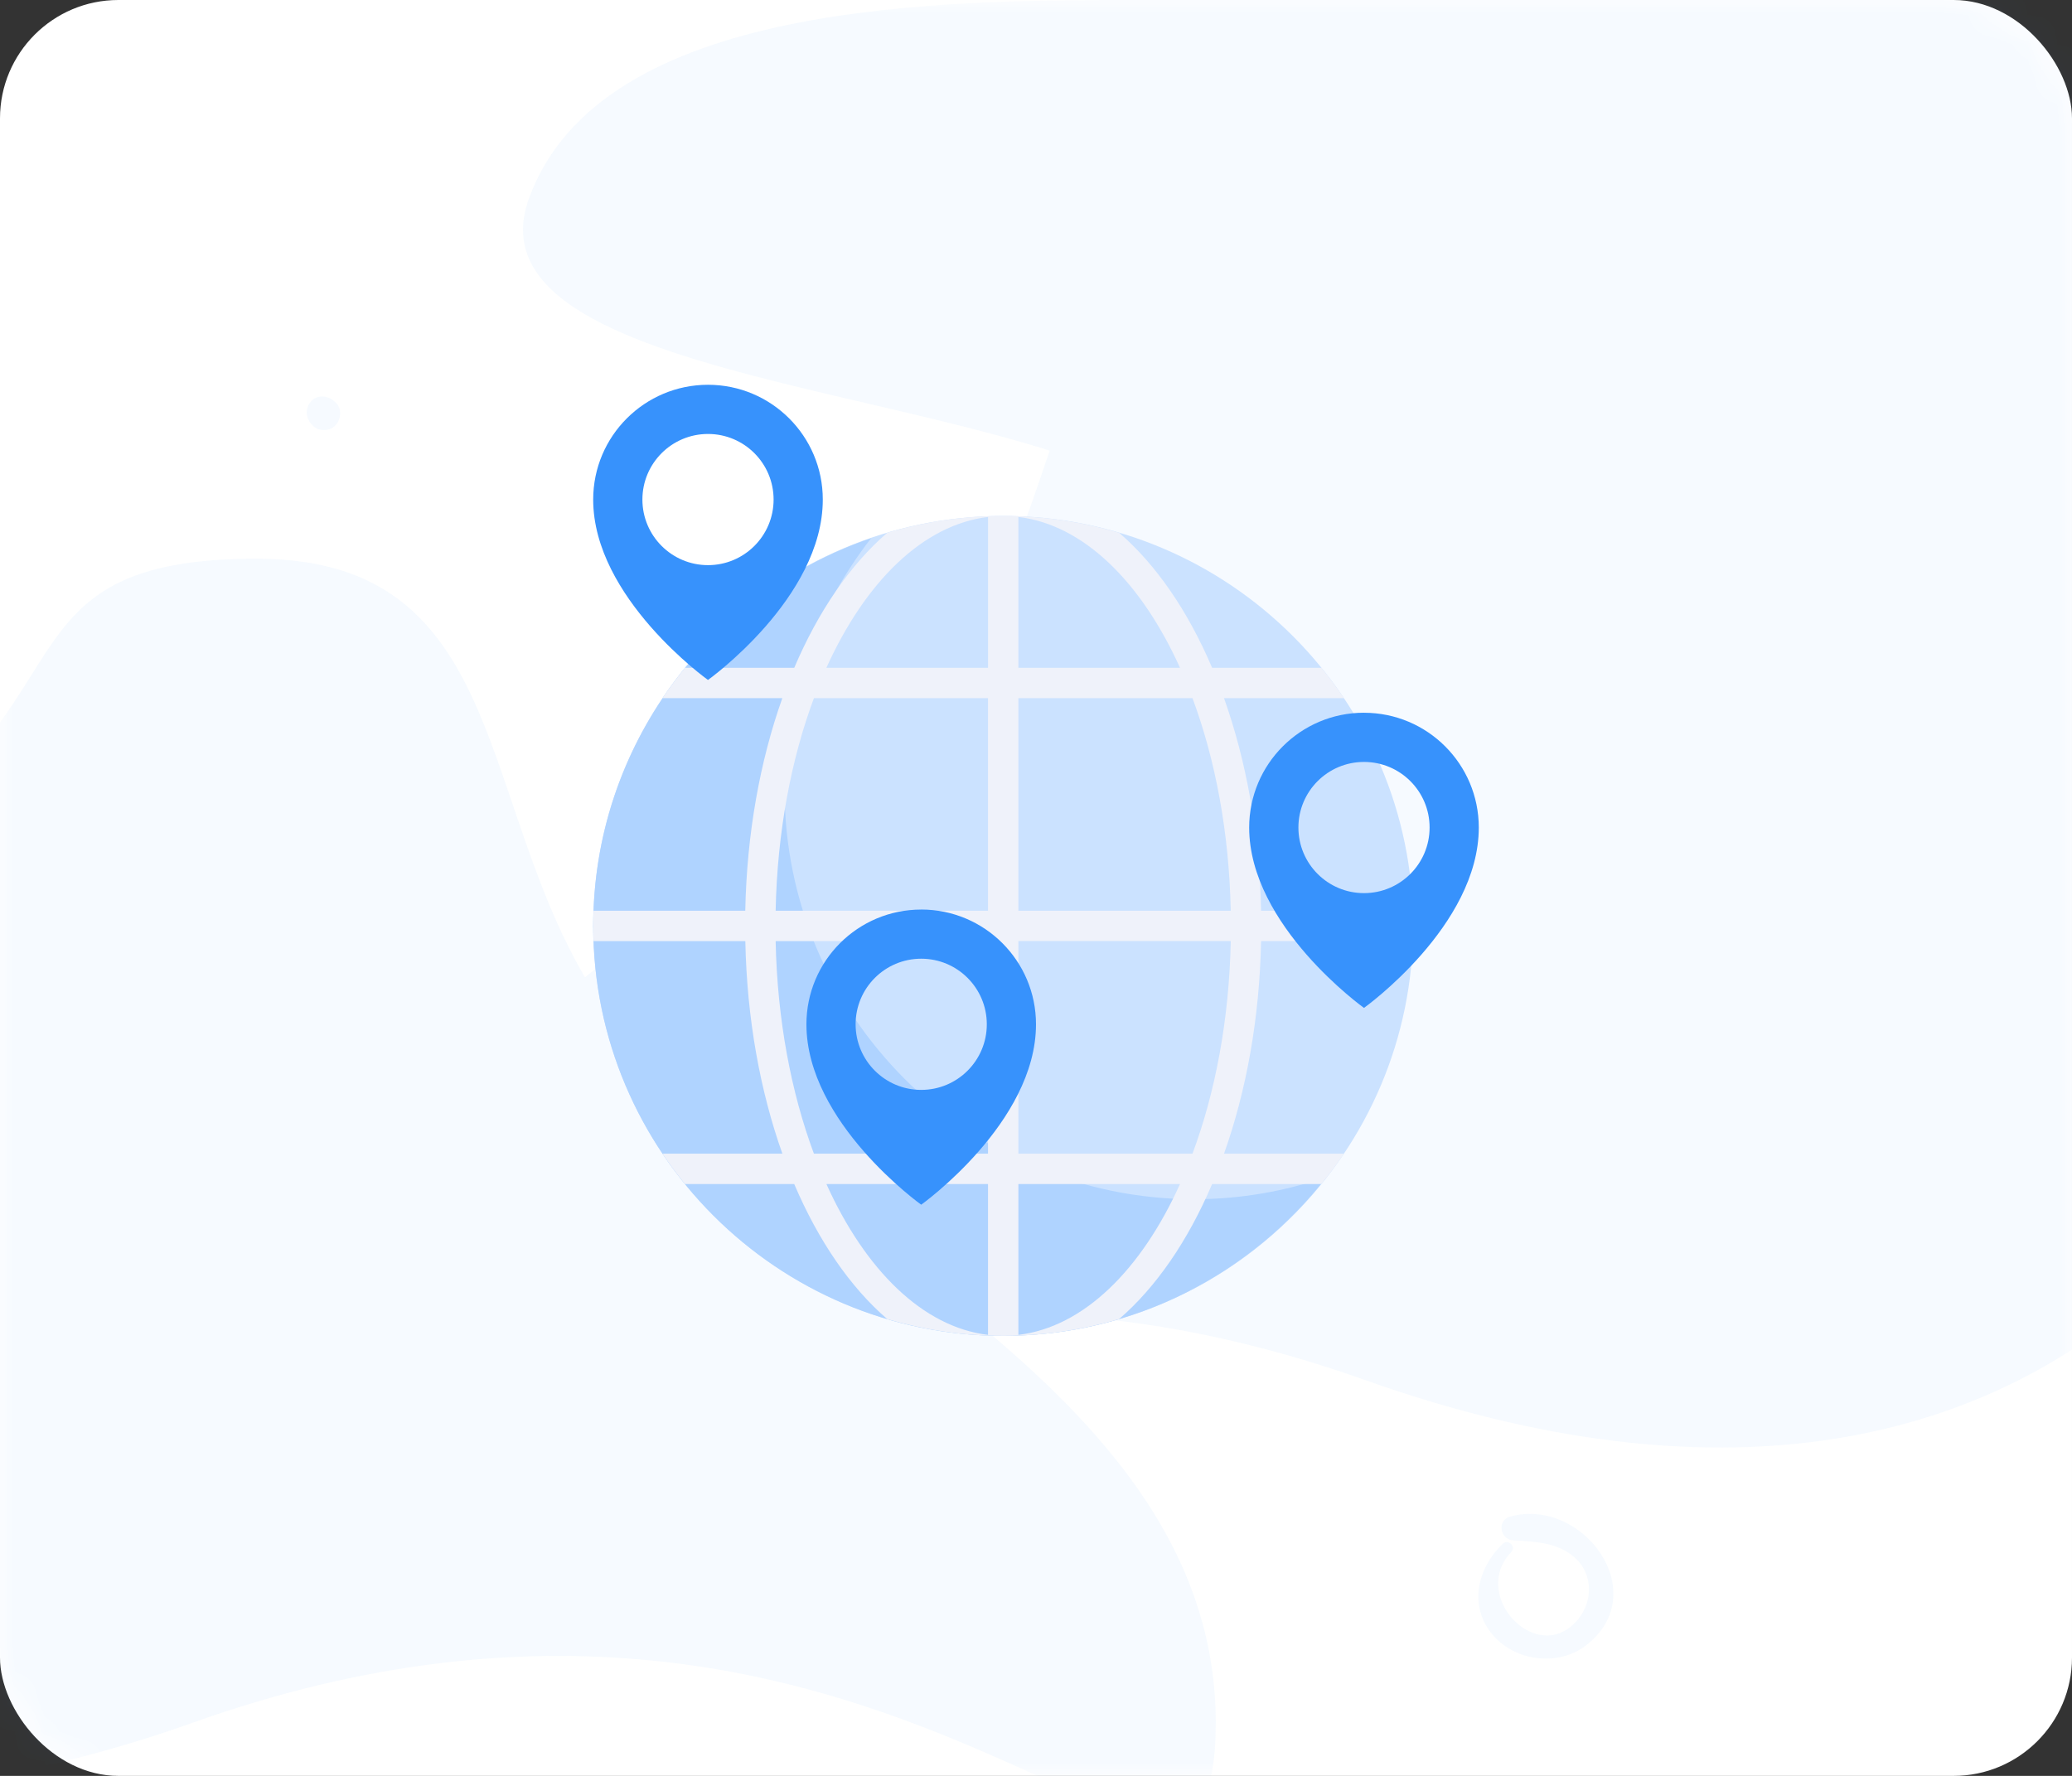 <svg xmlns="http://www.w3.org/2000/svg" xmlns:xlink="http://www.w3.org/1999/xlink" width="70" height="60" viewBox="0 0 70 60">
    <rect x="0" y="0" width="70" height="60" fill="#333333" stroke="none"/>
    <defs>
        <rect id="prefix__a" width="70" height="60" x="0" y="0" rx="4"/>
    </defs>
    <g fill="none" fill-rule="evenodd">
        <mask id="prefix__b" fill="#fff">
            <use xlink:href="#prefix__a"/>
        </mask>
        <use fill="#FFF" xlink:href="#prefix__a"/>
        <g fill="#3792FC" fill-rule="nonzero" mask="url(#prefix__b)" opacity=".05">
            <g>
                <path d="M66.577 0c-6.699 0-18.268 0-20.704 6.698-2.436 6.699 17.816 6.306 22.53 11.02 4.715 4.715 12.316 4.204 19.487 4.204 7.17 0 5.811 7.903 11.57 6.698 5.758-1.204.608-7.24 2.435-10.902V0H66.577zM34.535 58.194c23.91-8.5 34.536 10.627 34.536 0 0-10.626-12.752-15.94-19.127-22.315-6.376-6.376-3.586-17.002-13.283-17.002-9.698 0-4.812 5.957-15.408 10.626C10.656 34.173 0 22.065 0 35.88s10.626 30.816 34.535 22.315z" transform="translate(-28)"/>
                <path d="M74.116 46.625c-23.909-8.502-34.535 10.626-34.535 0 0-10.627 12.752-15.94 19.127-22.316 6.376-6.375 3.586-17.002 13.283-17.002s4.812 5.957 15.408 10.627c10.597 4.67 21.253-7.439 21.253 6.375S98.026 55.126 74.116 46.625zM36.152 30.542c.86-.41 1.74-.885 2.516-1.441.285-.204.004-.603-.295-.445-.828.434-1.637.995-2.374 1.566-.152.114-.043.413.153.32z" transform="translate(-28)"/>
                <path d="M92.61 38.904c-.18-.936-.414-1.91-.755-2.8-.124-.327-.582-.159-.506.172.209.913.546 1.835.91 2.695.074.175.392.146.35-.067zM39.335 13.595c-.017-.015-.032-.03-.049-.042-.213-.19-.562-.226-.769 0-.208.227-.202.541 0 .769.015.017.03.031.042.048.19.215.584.209.776 0 .19-.208.227-.573 0-.775zM88.301 16.905c.054-.348.044-.68.237-.987.39-.61.941-.458 1.476-.188.544.275 1.058.437 1.649.183.923-.4 1.358-1.794.475-2.45-.285-.214-.567.137-.529.407.054.374.24.789-.081 1.11-.43.43-.934.068-1.364-.126-.463-.208-.957-.254-1.433-.06-.822.333-1.42 1.447-.766 2.2.092.105.313.056.336-.089zM78.768 52.16c-.844.811-1.164 2.073-.36 3.05.757.918 2.228 1.11 3.174.38 2.288-1.768-.098-5.022-2.565-4.349-.457.125-.343.778.108.801.72.04 1.494.067 2.07.576.62.541.633 1.46.124 2.086-1.346 1.653-3.682-.78-2.268-2.261.182-.185-.094-.461-.283-.283zM29.235 46.778c.264.98.553 1.948.857 2.917.071.232.292.307.493.17.788-.537 1.573-1.061 2.32-1.654.144-.115.112-.344-.028-.442-.874-.598-2.052-1.484-3.16-1.49-.281-.003-.48.396-.193.56.447.257.983.349 1.462.546.55.23 1.097.499 1.584.846.012-.16.023-.321.032-.482-.834.513-1.62 1.09-2.41 1.662l.467.095c-.338-.957-.685-1.906-1.06-2.848-.08-.198-.418-.09-.364.12z" transform="translate(-28)"/>
            </g>
        </g>
        <g fill-rule="nonzero" mask="url(#prefix__b)">
            <g>
                <path fill="#CBE2FF" d="M13.892 32.134c-7.637 0-13.85-6.214-13.85-13.85 0-7.638 6.213-13.852 13.85-13.852s13.85 6.214 13.85 13.851c0 7.637-6.213 13.85-13.85 13.85z" transform="translate(20 13)"/>
                <path fill="#AFD3FF" d="M20.356 27.517c-7.638 0-13.851-6.214-13.851-13.85 0-3.198 1.1-6.137 2.925-8.484C3.978 7.046.041 12.208.041 18.283c0 7.637 6.214 13.85 13.85 13.85 4.441 0 8.39-2.108 10.926-5.367-1.402.479-2.899.75-4.461.75z" transform="translate(20 13)"/>
                <path fill="#EFF2FA" d="M21.353 10.588h4.05c-.238-.354-.492-.696-.76-1.026H20.95C20.135 7.646 19.057 6.076 17.809 5c-1.243-.367-2.557-.568-3.917-.568-1.36 0-2.674.2-3.917.568-1.248 1.076-2.326 2.646-3.142 4.562H3.142c-.269.33-.523.672-.76 1.026H6.43c-.75 2.11-1.2 4.561-1.252 7.182H.054c-.006.17-.013.341-.013.513s.007.342.013.513H5.18c.052 2.62.502 5.073 1.252 7.182H2.38c.238.354.492.696.76 1.026h3.692c.816 1.916 1.894 3.486 3.142 4.562 1.243.367 2.557.568 3.917.568 1.36 0 2.674-.2 3.917-.568 1.248-1.076 2.326-2.646 3.142-4.562h3.691c.269-.33.523-.672.76-1.026h-4.049c.75-2.11 1.2-4.561 1.252-7.182h5.125c.006-.17.013-.34.013-.513 0-.172-.007-.342-.013-.513h-5.125c-.052-2.62-.502-5.073-1.252-7.182zM13.379 32.1c-2.2-.262-4.149-2.193-5.46-5.096h5.46V32.1zm0-6.122H7.497c-.77-2.07-1.239-4.532-1.293-7.182h7.175v7.182zm0-8.208H6.204c.054-2.65.522-5.113 1.293-7.182h5.882v7.182zm0-8.208h-5.46C9.23 6.66 11.18 4.73 13.38 4.466v5.096zm1.026-5.096c2.2.263 4.149 2.193 5.46 5.096h-5.46V4.466zm0 27.634v-5.096h5.46c-1.311 2.903-3.26 4.834-5.46 5.096zm5.882-6.122h-5.882v-7.182h7.175c-.054 2.65-.522 5.113-1.293 7.182zm-5.882-8.208v-7.182h5.882c.77 2.07 1.239 4.532 1.292 7.182h-7.174z" transform="translate(20 13)"/>
                <path fill="#3792FC" d="M3.92 0C1.776 0 .04 1.736.04 3.878c0 3.324 3.878 6.095 3.878 6.095s3.879-2.77 3.879-6.095C7.798 1.736 6.06 0 3.919 0zm0 6.094c-1.225 0-2.217-.992-2.217-2.216 0-1.224.992-2.216 2.216-2.216 1.224 0 2.216.992 2.216 2.216 0 1.224-.992 2.216-2.216 2.216zM26.08 11.08c-2.141 0-3.878 1.737-3.878 3.879 0 3.324 3.879 6.094 3.879 6.094s3.878-2.77 3.878-6.094c0-2.142-1.736-3.878-3.878-3.878zm0 6.095c-1.223 0-2.215-.992-2.215-2.216 0-1.224.992-2.216 2.216-2.216 1.224 0 2.216.992 2.216 2.216 0 1.224-.992 2.216-2.216 2.216zM11.122 17.73c-2.142 0-3.878 1.735-3.878 3.877 0 3.325 3.878 6.095 3.878 6.095S15 24.932 15 21.607c0-2.142-1.736-3.878-3.878-3.878zm0 6.093c-1.224 0-2.216-.992-2.216-2.216 0-1.224.992-2.216 2.216-2.216 1.224 0 2.216.992 2.216 2.216 0 1.224-.992 2.216-2.216 2.216z" transform="translate(20 13)"/>
            </g>
        </g>
    </g>
</svg>
